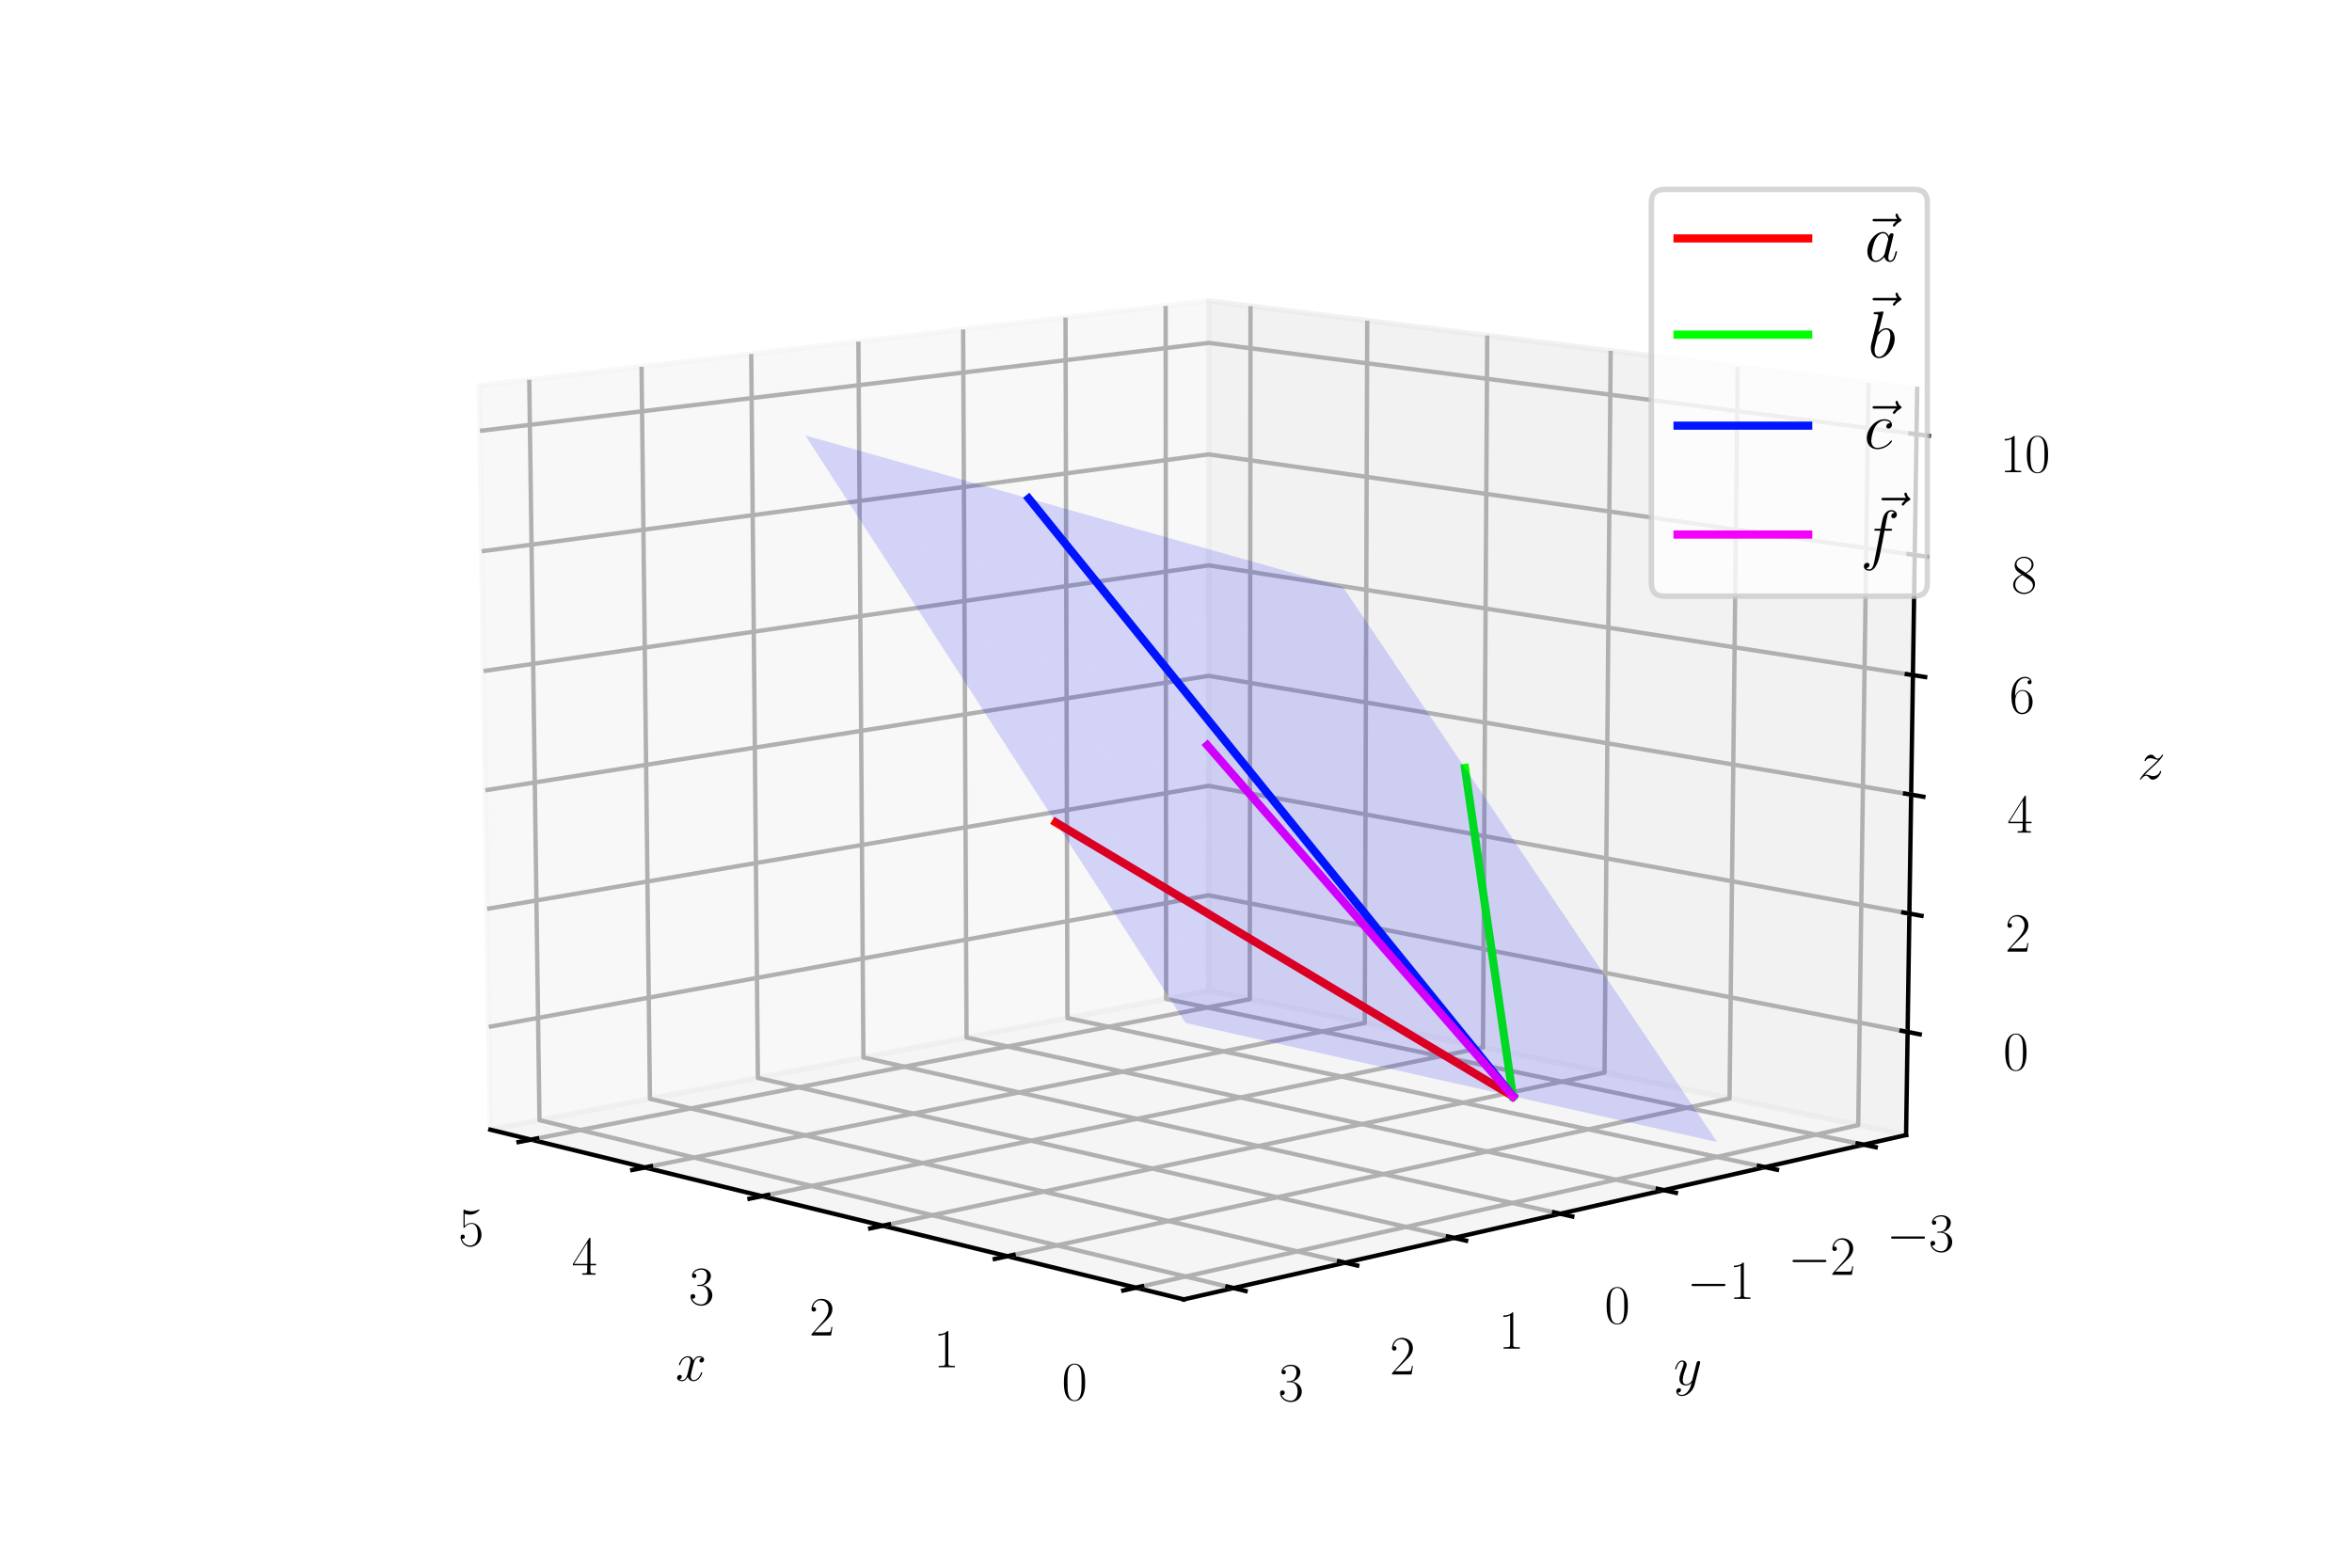 <?xml version="1.0" encoding="utf-8" standalone="no"?>
<!DOCTYPE svg PUBLIC "-//W3C//DTD SVG 1.1//EN"
  "http://www.w3.org/Graphics/SVG/1.1/DTD/svg11.dtd">
<svg xmlns:xlink="http://www.w3.org/1999/xlink" width="432pt" height="288pt" viewBox="0 0 432 288" xmlns="http://www.w3.org/2000/svg" version="1.1">
 <defs>
  <style type="text/css">*{stroke-linejoin: round; stroke-linecap: butt}</style>
 </defs>
 <g id="figure_1">
  <g id="patch_1">
   <path d="M 0 288 
L 432 288 
L 432 0 
L 0 0 
z
" style="fill: #ffffff"/>
  </g>
  <g id="patch_2">
   <path d="M 72 288 
L 360 288 
L 360 0 
L 72 0 
z
" style="fill: #ffffff"/>
  </g>
  <g id="pane3d_1">
   <g id="patch_3">
    <path d="M 221.989 182.001 
L 90.059 207.533 
L 88.034 70.832 
L 222.019 55.286 
" style="fill: #f2f2f2; opacity: 0.5; stroke: #f2f2f2; stroke-linejoin: miter"/>
   </g>
  </g>
  <g id="pane3d_2">
   <g id="patch_4">
    <path d="M 350.098 208.516 
L 221.989 182.001 
L 222.019 55.286 
L 352.135 71.431 
" style="fill: #e6e6e6; opacity: 0.5; stroke: #e6e6e6; stroke-linejoin: miter"/>
   </g>
  </g>
  <g id="pane3d_3">
   <g id="patch_5">
    <path d="M 350.098 208.516 
L 221.989 182.001 
L 90.059 207.533 
L 217.419 238.712 
" style="fill: #ececec; opacity: 0.5; stroke: #ececec; stroke-linejoin: miter"/>
   </g>
  </g>
  <g id="axis3d_1">
   <g id="line2d_1">
    <path d="M 90.059 207.533 
L 217.419 238.712 
" style="fill: none; stroke: #000000; stroke-width: 0.8; stroke-linecap: square"/>
   </g>
   <g id="text_1">
    <!-- $x$ -->
    <g transform="translate(124.083 253.64)scale(0.1 -0.1)">
     <defs>
      <path id="CMMI12-78" d="M 3034 2606 
C 2829 2567 2752 2414 2752 2293 
C 2752 2139 2874 2088 2963 2088 
C 3155 2088 3290 2254 3290 2427 
C 3290 2695 2982 2816 2714 2816 
C 2323 2816 2106 2433 2048 2312 
C 1901 2816 1504 2816 1389 2816 
C 736 2816 390 1980 390 1839 
C 390 1814 416 1782 461 1782 
C 512 1782 525 1820 538 1846 
C 755 2555 1184 2689 1370 2689 
C 1658 2689 1715 2420 1715 2267 
C 1715 2127 1677 1980 1600 1673 
L 1382 798 
C 1286 415 1101 64 762 64 
C 730 64 570 64 435 147 
C 666 192 717 383 717 460 
C 717 588 621 664 499 664 
C 346 664 179 530 179 326 
C 179 57 480 -64 755 -64 
C 1062 -64 1280 179 1414 441 
C 1517 64 1837 -64 2074 -64 
C 2726 -64 3072 773 3072 913 
C 3072 945 3046 971 3008 971 
C 2950 971 2944 939 2925 888 
C 2752 326 2381 64 2093 64 
C 1869 64 1747 230 1747 492 
C 1747 632 1773 734 1875 1156 
L 2099 2024 
C 2195 2408 2413 2689 2707 2689 
C 2720 2689 2899 2689 3034 2606 
z
" transform="scale(0.016)"/>
     </defs>
     <use xlink:href="#CMMI12-78" transform="scale(0.996)"/>
    </g>
   </g>
   <g id="Line3DCollection_1">
    <path d="M 208.626 236.559 
L 341.309 206.697 
L 343.199 70.322 
" style="fill: none; stroke: #b0b0b0; stroke-width: 0.8"/>
    <path d="M 185.022 230.78 
L 317.675 201.805 
L 319.174 67.341 
" style="fill: none; stroke: #b0b0b0; stroke-width: 0.8"/>
    <path d="M 162.141 225.179 
L 294.708 197.052 
L 295.839 64.446 
" style="fill: none; stroke: #b0b0b0; stroke-width: 0.8"/>
    <path d="M 139.952 219.747 
L 272.383 192.431 
L 273.165 61.633 
" style="fill: none; stroke: #b0b0b0; stroke-width: 0.8"/>
    <path d="M 118.424 214.477 
L 250.671 187.937 
L 251.123 58.898 
" style="fill: none; stroke: #b0b0b0; stroke-width: 0.8"/>
    <path d="M 97.526 209.361 
L 229.548 183.565 
L 229.688 56.238 
" style="fill: none; stroke: #b0b0b0; stroke-width: 0.8"/>
   </g>
   <g id="xtick_1">
    <g id="line2d_2">
     <path d="M 209.78 236.299 
L 206.314 237.079 
" style="fill: none; stroke: #000000; stroke-width: 0.8; stroke-linecap: square"/>
    </g>
    <g id="text_2">
     <!-- $\mathdefault{0}$ -->
     <g transform="translate(195.027 257.2)scale(0.1 -0.1)">
      <defs>
       <path id="CMR17-30" d="M 2688 2025 
C 2688 2416 2682 3080 2413 3591 
C 2176 4039 1798 4198 1466 4198 
C 1158 4198 768 4058 525 3597 
C 269 3118 243 2524 243 2025 
C 243 1661 250 1106 448 619 
C 723 -39 1216 -128 1466 -128 
C 1760 -128 2208 -7 2470 600 
C 2662 1042 2688 1559 2688 2025 
z
M 1466 -26 
C 1056 -26 813 325 723 812 
C 653 1188 653 1738 653 2096 
C 653 2588 653 2997 736 3387 
C 858 3929 1216 4096 1466 4096 
C 1728 4096 2067 3923 2189 3400 
C 2272 3036 2278 2607 2278 2096 
C 2278 1680 2278 1169 2202 792 
C 2067 95 1690 -26 1466 -26 
z
" transform="scale(0.016)"/>
      </defs>
      <use xlink:href="#CMR17-30" transform="scale(0.996)"/>
     </g>
    </g>
   </g>
   <g id="xtick_2">
    <g id="line2d_3">
     <path d="M 186.174 230.529 
L 182.713 231.285 
" style="fill: none; stroke: #000000; stroke-width: 0.8; stroke-linecap: square"/>
    </g>
    <g id="text_3">
     <!-- $\mathdefault{1}$ -->
     <g transform="translate(171.469 251.176)scale(0.1 -0.1)">
      <defs>
       <path id="CMR17-31" d="M 1702 4058 
C 1702 4192 1696 4192 1606 4192 
C 1357 3916 979 3827 621 3827 
C 602 3827 570 3827 563 3808 
C 557 3795 557 3782 557 3648 
C 755 3648 1088 3686 1344 3839 
L 1344 461 
C 1344 236 1331 160 781 160 
L 589 160 
L 589 0 
C 896 0 1216 0 1523 0 
C 1830 0 2150 0 2458 0 
L 2458 160 
L 2266 160 
C 1715 160 1702 230 1702 458 
L 1702 4058 
z
" transform="scale(0.016)"/>
      </defs>
      <use xlink:href="#CMR17-31" transform="scale(0.996)"/>
     </g>
    </g>
   </g>
   <g id="xtick_3">
    <g id="line2d_4">
     <path d="M 163.291 224.935 
L 159.837 225.668 
" style="fill: none; stroke: #000000; stroke-width: 0.8; stroke-linecap: square"/>
    </g>
    <g id="text_4">
     <!-- $\mathdefault{2}$ -->
     <g transform="translate(148.638 245.337)scale(0.1 -0.1)">
      <defs>
       <path id="CMR17-32" d="M 2669 989 
L 2554 989 
C 2490 536 2438 459 2413 420 
C 2381 369 1920 369 1830 369 
L 602 369 
C 832 619 1280 1072 1824 1597 
C 2214 1967 2669 2402 2669 3035 
C 2669 3790 2067 4224 1395 4224 
C 691 4224 262 3604 262 3030 
C 262 2780 448 2748 525 2748 
C 589 2748 781 2787 781 3010 
C 781 3207 614 3264 525 3264 
C 486 3264 448 3258 422 3245 
C 544 3790 915 4058 1306 4058 
C 1862 4058 2227 3617 2227 3035 
C 2227 2479 1901 2000 1536 1584 
L 262 146 
L 262 0 
L 2515 0 
L 2669 989 
z
" transform="scale(0.016)"/>
      </defs>
      <use xlink:href="#CMR17-32" transform="scale(0.996)"/>
     </g>
    </g>
   </g>
   <g id="xtick_4">
    <g id="line2d_5">
     <path d="M 141.1 219.511 
L 137.653 220.221 
" style="fill: none; stroke: #000000; stroke-width: 0.8; stroke-linecap: square"/>
    </g>
    <g id="text_5">
     <!-- $\mathdefault{3}$ -->
     <g transform="translate(126.501 239.676)scale(0.1 -0.1)">
      <defs>
       <path id="CMR17-33" d="M 1414 2157 
C 1984 2157 2234 1662 2234 1090 
C 2234 320 1824 25 1453 25 
C 1114 25 563 194 390 693 
C 422 680 454 680 486 680 
C 640 680 755 782 755 948 
C 755 1133 614 1216 486 1216 
C 378 1216 211 1165 211 926 
C 211 335 787 -128 1466 -128 
C 2176 -128 2720 430 2720 1085 
C 2720 1707 2208 2157 1600 2227 
C 2086 2328 2554 2756 2554 3329 
C 2554 3820 2048 4179 1472 4179 
C 890 4179 378 3829 378 3329 
C 378 3110 544 3072 627 3072 
C 762 3072 877 3155 877 3321 
C 877 3486 762 3569 627 3569 
C 602 3569 570 3569 544 3557 
C 730 3959 1235 4032 1459 4032 
C 1683 4032 2106 3925 2106 3320 
C 2106 3143 2080 2828 1862 2550 
C 1670 2304 1453 2304 1242 2284 
C 1210 2284 1062 2269 1037 2269 
C 992 2263 966 2257 966 2208 
C 966 2163 973 2157 1101 2157 
L 1414 2157 
z
" transform="scale(0.016)"/>
      </defs>
      <use xlink:href="#CMR17-33" transform="scale(0.996)"/>
     </g>
    </g>
   </g>
   <g id="xtick_5">
    <g id="line2d_6">
     <path d="M 119.568 214.247 
L 116.131 214.937 
" style="fill: none; stroke: #000000; stroke-width: 0.8; stroke-linecap: square"/>
    </g>
    <g id="text_6">
     <!-- $\mathdefault{4}$ -->
     <g transform="translate(105.025 234.183)scale(0.1 -0.1)">
      <defs>
       <path id="CMR17-34" d="M 2150 4122 
C 2150 4256 2144 4256 2029 4256 
L 128 1254 
L 128 1088 
L 1779 1088 
L 1779 457 
C 1779 224 1766 160 1318 160 
L 1197 160 
L 1197 0 
C 1402 0 1747 0 1965 0 
C 2182 0 2528 0 2733 0 
L 2733 160 
L 2611 160 
C 2163 160 2150 224 2150 457 
L 2150 1088 
L 2803 1088 
L 2803 1254 
L 2150 1254 
L 2150 4122 
z
M 1798 3703 
L 1798 1254 
L 256 1254 
L 1798 3703 
z
" transform="scale(0.016)"/>
      </defs>
      <use xlink:href="#CMR17-34" transform="scale(0.996)"/>
     </g>
    </g>
   </g>
   <g id="xtick_6">
    <g id="line2d_7">
     <path d="M 98.668 209.138 
L 95.24 209.808 
" style="fill: none; stroke: #000000; stroke-width: 0.8; stroke-linecap: square"/>
    </g>
    <g id="text_7">
     <!-- $\mathdefault{5}$ -->
     <g transform="translate(84.183 228.853)scale(0.1 -0.1)">
      <defs>
       <path id="CMR17-35" d="M 730 3692 
C 794 3666 1056 3584 1325 3584 
C 1920 3584 2246 3911 2432 4100 
C 2432 4157 2432 4192 2394 4192 
C 2387 4192 2374 4192 2323 4163 
C 2099 4058 1837 3973 1517 3973 
C 1325 3973 1037 3999 723 4139 
C 653 4171 640 4171 634 4171 
C 602 4171 595 4164 595 4037 
L 595 2203 
C 595 2089 595 2057 659 2057 
C 691 2057 704 2070 736 2114 
C 941 2401 1222 2522 1542 2522 
C 1766 2522 2246 2382 2246 1289 
C 2246 1085 2246 715 2054 421 
C 1894 159 1645 25 1370 25 
C 947 25 518 320 403 814 
C 429 807 480 795 506 795 
C 589 795 749 840 749 1038 
C 749 1210 627 1280 506 1280 
C 358 1280 262 1190 262 1011 
C 262 454 704 -128 1382 -128 
C 2042 -128 2669 440 2669 1264 
C 2669 2030 2170 2624 1549 2624 
C 1222 2624 947 2503 730 2274 
L 730 3692 
z
" transform="scale(0.016)"/>
      </defs>
      <use xlink:href="#CMR17-35" transform="scale(0.996)"/>
     </g>
    </g>
   </g>
  </g>
  <g id="axis3d_2">
   <g id="line2d_8">
    <path d="M 350.098 208.516 
L 217.419 238.712 
" style="fill: none; stroke: #000000; stroke-width: 0.8; stroke-linecap: square"/>
   </g>
   <g id="text_8">
    <!-- $y$ -->
    <g transform="translate(307.404 254.419)scale(0.1 -0.1)">
     <defs>
      <path id="CMMI12-79" d="M 1683 -700 
C 1510 -939 1261 -1152 947 -1152 
C 870 -1152 563 -1152 467 -889 
C 486 -895 518 -895 531 -895 
C 723 -895 851 -729 851 -582 
C 851 -435 730 -384 634 -384 
C 531 -384 307 -458 307 -759 
C 307 -1071 582 -1286 947 -1286 
C 1587 -1286 2234 -700 2413 6 
L 3040 2485 
C 3046 2517 3059 2556 3059 2594 
C 3059 2689 2982 2753 2886 2753 
C 2829 2753 2694 2727 2643 2535 
L 2170 658 
C 2138 543 2138 530 2086 460 
C 1958 281 1747 64 1440 64 
C 1082 64 1050 415 1050 588 
C 1050 952 1222 1443 1395 1903 
C 1466 2088 1504 2178 1504 2305 
C 1504 2574 1312 2816 998 2816 
C 410 2816 173 1890 173 1839 
C 173 1814 198 1782 243 1782 
C 301 1782 307 1807 333 1897 
C 486 2433 730 2689 979 2689 
C 1037 2689 1146 2689 1146 2478 
C 1146 2312 1075 2127 979 1884 
C 666 1047 666 837 666 683 
C 666 77 1101 -64 1421 -64 
C 1606 -64 1837 -6 2061 230 
L 2067 224 
C 1971 -147 1907 -392 1683 -700 
z
" transform="scale(0.016)"/>
     </defs>
     <use xlink:href="#CMMI12-79" transform="scale(0.996)"/>
    </g>
   </g>
   <g id="Line3DCollection_2">
    <path d="M 214.1 56.205 
L 214.183 183.511 
L 342.298 210.291 
" style="fill: none; stroke: #b0b0b0; stroke-width: 0.8"/>
    <path d="M 195.709 58.339 
L 196.059 187.019 
L 324.162 214.419 
" style="fill: none; stroke: #b0b0b0; stroke-width: 0.8"/>
    <path d="M 176.902 60.521 
L 177.53 190.605 
L 305.587 218.646 
" style="fill: none; stroke: #b0b0b0; stroke-width: 0.8"/>
    <path d="M 157.664 62.753 
L 158.583 194.272 
L 286.556 222.977 
" style="fill: none; stroke: #b0b0b0; stroke-width: 0.8"/>
    <path d="M 137.98 65.037 
L 139.203 198.022 
L 267.052 227.416 
" style="fill: none; stroke: #b0b0b0; stroke-width: 0.8"/>
    <path d="M 117.834 67.374 
L 119.376 201.859 
L 247.058 231.966 
" style="fill: none; stroke: #b0b0b0; stroke-width: 0.8"/>
    <path d="M 97.211 69.767 
L 99.086 205.786 
L 226.554 236.632 
" style="fill: none; stroke: #b0b0b0; stroke-width: 0.8"/>
   </g>
   <g id="xtick_7">
    <g id="line2d_9">
     <path d="M 341.187 210.059 
L 344.523 210.757 
" style="fill: none; stroke: #000000; stroke-width: 0.8; stroke-linecap: square"/>
    </g>
    <g id="text_9">
     <!-- $\mathdefault{−3}$ -->
     <g transform="translate(346.493 229.902)scale(0.1 -0.1)">
      <defs>
       <path id="CMSY10-0" d="M 4218 1472 
C 4326 1472 4442 1472 4442 1600 
C 4442 1728 4326 1728 4218 1728 
L 755 1728 
C 646 1728 531 1728 531 1600 
C 531 1472 646 1472 755 1472 
L 4218 1472 
z
" transform="scale(0.016)"/>
      </defs>
      <use xlink:href="#CMSY10-0" transform="scale(0.996)"/>
      <use xlink:href="#CMR17-33" transform="translate(77.487 0)scale(0.996)"/>
     </g>
    </g>
   </g>
   <g id="xtick_8">
    <g id="line2d_10">
     <path d="M 323.051 214.181 
L 326.39 214.895 
" style="fill: none; stroke: #000000; stroke-width: 0.8; stroke-linecap: square"/>
    </g>
    <g id="text_10">
     <!-- $\mathdefault{−2}$ -->
     <g transform="translate(328.387 234.204)scale(0.1 -0.1)">
      <use xlink:href="#CMSY10-0" transform="scale(0.996)"/>
      <use xlink:href="#CMR17-32" transform="translate(77.487 0)scale(0.996)"/>
     </g>
    </g>
   </g>
   <g id="xtick_9">
    <g id="line2d_11">
     <path d="M 304.475 218.403 
L 307.816 219.134 
" style="fill: none; stroke: #000000; stroke-width: 0.8; stroke-linecap: square"/>
    </g>
    <g id="text_11">
     <!-- $\mathdefault{−1}$ -->
     <g transform="translate(309.84 238.612)scale(0.1 -0.1)">
      <use xlink:href="#CMSY10-0" transform="scale(0.996)"/>
      <use xlink:href="#CMR17-31" transform="translate(77.487 0)scale(0.996)"/>
     </g>
    </g>
   </g>
   <g id="xtick_10">
    <g id="line2d_12">
     <path d="M 285.444 222.728 
L 288.786 223.477 
" style="fill: none; stroke: #000000; stroke-width: 0.8; stroke-linecap: square"/>
    </g>
    <g id="text_12">
     <!-- $\mathdefault{0}$ -->
     <g transform="translate(294.71 243.127)scale(0.1 -0.1)">
      <use xlink:href="#CMR17-30" transform="scale(0.996)"/>
     </g>
    </g>
   </g>
   <g id="xtick_11">
    <g id="line2d_13">
     <path d="M 265.94 227.16 
L 269.282 227.928 
" style="fill: none; stroke: #000000; stroke-width: 0.8; stroke-linecap: square"/>
    </g>
    <g id="text_13">
     <!-- $\mathdefault{1}$ -->
     <g transform="translate(275.23 247.756)scale(0.1 -0.1)">
      <use xlink:href="#CMR17-31" transform="scale(0.996)"/>
     </g>
    </g>
   </g>
   <g id="xtick_12">
    <g id="line2d_14">
     <path d="M 245.946 231.704 
L 249.287 232.492 
" style="fill: none; stroke: #000000; stroke-width: 0.8; stroke-linecap: square"/>
    </g>
    <g id="text_14">
     <!-- $\mathdefault{2}$ -->
     <g transform="translate(255.258 252.502)scale(0.1 -0.1)">
      <use xlink:href="#CMR17-32" transform="scale(0.996)"/>
     </g>
    </g>
   </g>
   <g id="xtick_13">
    <g id="line2d_15">
     <path d="M 225.443 236.364 
L 228.782 237.172 
" style="fill: none; stroke: #000000; stroke-width: 0.8; stroke-linecap: square"/>
    </g>
    <g id="text_15">
     <!-- $\mathdefault{3}$ -->
     <g transform="translate(234.775 257.369)scale(0.1 -0.1)">
      <use xlink:href="#CMR17-33" transform="scale(0.996)"/>
     </g>
    </g>
   </g>
  </g>
  <g id="axis3d_3">
   <g id="line2d_16">
    <path d="M 350.098 208.516 
L 352.135 71.431 
" style="fill: none; stroke: #000000; stroke-width: 0.8; stroke-linecap: square"/>
   </g>
   <g id="text_16">
    <!-- $z$ -->
    <g transform="translate(392.615 143.129)scale(0.1 -0.1)">
     <defs>
      <path id="CMMI12-7a" d="M 813 486 
C 1088 803 1312 1004 1632 1296 
C 2016 1632 2182 1793 2272 1891 
C 2720 2338 2944 2713 2944 2764 
C 2944 2816 2893 2816 2880 2816 
C 2835 2816 2822 2793 2790 2750 
C 2630 2494 2477 2367 2310 2367 
C 2176 2367 2106 2421 1984 2565 
C 1850 2715 1741 2816 1555 2816 
C 1088 2816 806 2257 806 2128 
C 806 2108 813 2068 870 2068 
C 922 2068 928 2091 947 2133 
C 1056 2372 1363 2414 1485 2414 
C 1619 2414 1747 2376 1882 2327 
C 2125 2240 2227 2240 2291 2240 
C 2336 2240 2362 2240 2394 2246 
C 2182 1994 1837 1683 1549 1418 
L 902 816 
C 512 415 275 33 275 -12 
C 275 -51 307 -64 346 -64 
C 384 -64 390 -57 435 14 
C 538 163 742 384 979 384 
C 1114 384 1178 342 1306 193 
C 1427 61 1536 -64 1741 -64 
C 2368 -64 2726 732 2726 876 
C 2726 903 2720 942 2656 942 
C 2605 942 2598 917 2579 855 
C 2438 488 2061 338 1811 338 
C 1677 338 1549 376 1414 425 
C 1158 512 1088 512 1005 512 
C 941 512 870 512 813 486 
z
" transform="scale(0.016)"/>
     </defs>
     <use xlink:href="#CMMI12-7a" transform="scale(0.996)"/>
    </g>
   </g>
   <g id="Line3DCollection_3">
    <path d="M 350.379 189.579 
L 221.993 164.478 
L 89.78 188.648 
" style="fill: none; stroke: #b0b0b0; stroke-width: 0.8"/>
    <path d="M 350.702 167.836 
L 221.998 144.366 
L 89.458 166.966 
" style="fill: none; stroke: #b0b0b0; stroke-width: 0.8"/>
    <path d="M 351.027 145.985 
L 222.003 124.162 
L 89.135 145.176 
" style="fill: none; stroke: #b0b0b0; stroke-width: 0.8"/>
    <path d="M 351.354 124.026 
L 222.008 103.866 
L 88.811 123.278 
" style="fill: none; stroke: #b0b0b0; stroke-width: 0.8"/>
    <path d="M 351.682 101.957 
L 222.012 83.476 
L 88.485 101.271 
" style="fill: none; stroke: #b0b0b0; stroke-width: 0.8"/>
    <path d="M 352.011 79.777 
L 222.017 62.992 
L 88.157 79.154 
" style="fill: none; stroke: #b0b0b0; stroke-width: 0.8"/>
   </g>
   <g id="xtick_14">
    <g id="line2d_17">
     <path d="M 349.267 189.362 
L 352.609 190.015 
" style="fill: none; stroke: #000000; stroke-width: 0.8; stroke-linecap: square"/>
    </g>
    <g id="text_17">
     <!-- $\mathdefault{0}$ -->
     <g transform="translate(367.93 196.569)scale(0.1 -0.1)">
      <use xlink:href="#CMR17-30" transform="scale(0.996)"/>
     </g>
    </g>
   </g>
   <g id="xtick_15">
    <g id="line2d_18">
     <path d="M 349.587 167.633 
L 352.938 168.244 
" style="fill: none; stroke: #000000; stroke-width: 0.8; stroke-linecap: square"/>
    </g>
    <g id="text_18">
     <!-- $\mathdefault{2}$ -->
     <g transform="translate(368.303 174.822)scale(0.1 -0.1)">
      <use xlink:href="#CMR17-32" transform="scale(0.996)"/>
     </g>
    </g>
   </g>
   <g id="xtick_16">
    <g id="line2d_19">
     <path d="M 349.909 145.796 
L 353.269 146.365 
" style="fill: none; stroke: #000000; stroke-width: 0.8; stroke-linecap: square"/>
    </g>
    <g id="text_19">
     <!-- $\mathdefault{4}$ -->
     <g transform="translate(368.677 152.966)scale(0.1 -0.1)">
      <use xlink:href="#CMR17-34" transform="scale(0.996)"/>
     </g>
    </g>
   </g>
   <g id="xtick_17">
    <g id="line2d_20">
     <path d="M 350.232 123.851 
L 353.601 124.376 
" style="fill: none; stroke: #000000; stroke-width: 0.8; stroke-linecap: square"/>
    </g>
    <g id="text_20">
     <!-- $\mathdefault{6}$ -->
     <g transform="translate(369.054 131.002)scale(0.1 -0.1)">
      <defs>
       <path id="CMR17-36" d="M 678 2176 
C 678 3690 1395 4032 1811 4032 
C 1946 4032 2272 4009 2400 3776 
C 2298 3776 2106 3776 2106 3553 
C 2106 3381 2246 3323 2336 3323 
C 2394 3323 2566 3348 2566 3560 
C 2566 3954 2246 4179 1805 4179 
C 1043 4179 243 3390 243 1984 
C 243 253 966 -128 1478 -128 
C 2099 -128 2688 427 2688 1283 
C 2688 2081 2170 2662 1517 2662 
C 1126 2662 838 2407 678 1960 
L 678 2176 
z
M 1478 25 
C 691 25 691 1200 691 1436 
C 691 1896 909 2560 1504 2560 
C 1613 2560 1926 2560 2138 2120 
C 2253 1870 2253 1609 2253 1289 
C 2253 944 2253 690 2118 434 
C 1978 171 1773 25 1478 25 
z
" transform="scale(0.016)"/>
      </defs>
      <use xlink:href="#CMR17-36" transform="scale(0.996)"/>
     </g>
    </g>
   </g>
   <g id="xtick_18">
    <g id="line2d_21">
     <path d="M 350.557 101.797 
L 353.935 102.278 
" style="fill: none; stroke: #000000; stroke-width: 0.8; stroke-linecap: square"/>
    </g>
    <g id="text_21">
     <!-- $\mathdefault{8}$ -->
     <g transform="translate(369.433 108.928)scale(0.1 -0.1)">
      <defs>
       <path id="CMR17-38" d="M 1741 2264 
C 2144 2467 2554 2773 2554 3263 
C 2554 3841 1990 4179 1472 4179 
C 890 4179 378 3759 378 3180 
C 378 3021 416 2747 666 2505 
C 730 2442 998 2251 1171 2130 
C 883 1983 211 1634 211 934 
C 211 279 838 -128 1459 -128 
C 2144 -128 2720 362 2720 1010 
C 2720 1590 2330 1857 2074 2029 
L 1741 2264 
z
M 902 2822 
C 851 2854 595 3051 595 3351 
C 595 3739 998 4032 1459 4032 
C 1965 4032 2336 3676 2336 3262 
C 2336 2669 1670 2331 1638 2331 
C 1632 2331 1626 2331 1574 2370 
L 902 2822 
z
M 2080 1519 
C 2176 1449 2483 1240 2483 851 
C 2483 381 2010 25 1472 25 
C 890 25 448 438 448 940 
C 448 1443 838 1862 1280 2060 
L 2080 1519 
z
" transform="scale(0.016)"/>
      </defs>
      <use xlink:href="#CMR17-38" transform="scale(0.996)"/>
     </g>
    </g>
   </g>
   <g id="xtick_19">
    <g id="line2d_22">
     <path d="M 350.884 79.632 
L 354.271 80.069 
" style="fill: none; stroke: #000000; stroke-width: 0.8; stroke-linecap: square"/>
    </g>
    <g id="text_22">
     <!-- $\mathdefault{10}$ -->
     <g transform="translate(367.322 86.744)scale(0.1 -0.1)">
      <use xlink:href="#CMR17-31" transform="scale(0.996)"/>
      <use xlink:href="#CMR17-30" transform="translate(45.69 0)scale(0.996)"/>
     </g>
    </g>
   </g>
  </g>
  <g id="axes_1">
   <g id="line2d_23">
    <path d="M 277.88 201.402 
L 193.912 151.088 
" clip-path="url(#pa3bdb2cf9a)" style="fill: none; stroke: #ff0000; stroke-width: 1.5; stroke-linecap: square"/>
   </g>
   <g id="line2d_24">
    <path d="M 277.88 201.402 
L 269.076 141.084 
" clip-path="url(#pa3bdb2cf9a)" style="fill: none; stroke: #00ff00; stroke-width: 1.5; stroke-linecap: square"/>
   </g>
   <g id="line2d_25">
    <path d="M 277.88 201.402 
L 188.954 91.572 
" clip-path="url(#pa3bdb2cf9a)" style="fill: none; stroke: #0016ff; stroke-width: 1.5; stroke-linecap: square"/>
   </g>
   <g id="line2d_26">
    <path d="M 277.88 201.402 
L 221.75 136.914 
" clip-path="url(#pa3bdb2cf9a)" style="fill: none; stroke: #f400ff; stroke-width: 1.5; stroke-linecap: square"/>
   </g>
   <g id="Poly3DCollection_1">
    <path d="M 257.817 124.378 
L 246.682 107.857 
L 237.361 105.227 
L 248.514 121.838 
z
" clip-path="url(#pa3bdb2cf9a)" style="fill: #0000f5; fill-opacity: 0.15"/>
    <path d="M 269.076 141.084 
L 257.817 124.378 
L 248.514 121.838 
L 259.793 138.635 
z
" clip-path="url(#pa3bdb2cf9a)" style="fill: #0000f5; fill-opacity: 0.15"/>
    <path d="M 248.514 121.838 
L 237.361 105.227 
L 227.923 102.565 
L 239.094 119.266 
z
" clip-path="url(#pa3bdb2cf9a)" style="fill: #0000f5; fill-opacity: 0.15"/>
    <path d="M 280.461 157.976 
L 269.076 141.084 
L 259.793 138.635 
L 271.198 155.621 
z
" clip-path="url(#pa3bdb2cf9a)" style="fill: #0000f5; fill-opacity: 0.15"/>
    <path d="M 259.793 138.635 
L 248.514 121.838 
L 239.094 119.266 
L 250.391 136.156 
z
" clip-path="url(#pa3bdb2cf9a)" style="fill: #0000f5; fill-opacity: 0.15"/>
    <path d="M 239.094 119.266 
L 227.923 102.565 
L 218.366 99.869 
L 229.554 116.661 
z
" clip-path="url(#pa3bdb2cf9a)" style="fill: #0000f5; fill-opacity: 0.15"/>
    <path d="M 291.974 175.058 
L 280.461 157.976 
L 271.198 155.621 
L 282.732 172.799 
z
" clip-path="url(#pa3bdb2cf9a)" style="fill: #0000f5; fill-opacity: 0.15"/>
    <path d="M 271.198 155.621 
L 259.793 138.635 
L 250.391 136.156 
L 261.816 153.236 
z
" clip-path="url(#pa3bdb2cf9a)" style="fill: #0000f5; fill-opacity: 0.15"/>
    <path d="M 250.391 136.156 
L 239.094 119.266 
L 229.554 116.661 
L 240.869 133.644 
z
" clip-path="url(#pa3bdb2cf9a)" style="fill: #0000f5; fill-opacity: 0.15"/>
    <path d="M 229.554 116.661 
L 218.366 99.869 
L 208.687 97.139 
L 219.892 114.023 
z
" clip-path="url(#pa3bdb2cf9a)" style="fill: #0000f5; fill-opacity: 0.15"/>
    <path d="M 303.617 192.334 
L 291.974 175.058 
L 282.732 172.799 
L 294.397 190.173 
z
" clip-path="url(#pa3bdb2cf9a)" style="fill: #0000f5; fill-opacity: 0.15"/>
    <path d="M 282.732 172.799 
L 271.198 155.621 
L 261.816 153.236 
L 273.371 170.511 
z
" clip-path="url(#pa3bdb2cf9a)" style="fill: #0000f5; fill-opacity: 0.15"/>
    <path d="M 261.816 153.236 
L 250.391 136.156 
L 240.869 133.644 
L 252.313 150.82 
z
" clip-path="url(#pa3bdb2cf9a)" style="fill: #0000f5; fill-opacity: 0.15"/>
    <path d="M 240.869 133.644 
L 229.554 116.661 
L 219.892 114.023 
L 231.225 131.1 
z
" clip-path="url(#pa3bdb2cf9a)" style="fill: #0000f5; fill-opacity: 0.15"/>
    <path d="M 219.892 114.023 
L 208.687 97.139 
L 198.884 94.373 
L 210.105 111.351 
z
" clip-path="url(#pa3bdb2cf9a)" style="fill: #0000f5; fill-opacity: 0.15"/>
    <path d="M 315.393 209.806 
L 303.617 192.334 
L 294.397 190.173 
L 306.196 207.746 
z
" clip-path="url(#pa3bdb2cf9a)" style="fill: #0000f5; fill-opacity: 0.15"/>
    <path d="M 294.397 190.173 
L 282.732 172.799 
L 273.371 170.511 
L 285.058 187.984 
z
" clip-path="url(#pa3bdb2cf9a)" style="fill: #0000f5; fill-opacity: 0.15"/>
    <path d="M 273.371 170.511 
L 261.816 153.236 
L 252.313 150.82 
L 263.889 168.193 
z
" clip-path="url(#pa3bdb2cf9a)" style="fill: #0000f5; fill-opacity: 0.15"/>
    <path d="M 252.313 150.82 
L 240.869 133.644 
L 231.225 131.1 
L 242.688 148.373 
z
" clip-path="url(#pa3bdb2cf9a)" style="fill: #0000f5; fill-opacity: 0.15"/>
    <path d="M 231.225 131.1 
L 219.892 114.023 
L 210.105 111.351 
L 221.455 128.523 
z
" clip-path="url(#pa3bdb2cf9a)" style="fill: #0000f5; fill-opacity: 0.15"/>
    <path d="M 210.105 111.351 
L 198.884 94.373 
L 188.954 91.572 
L 200.191 108.644 
z
" clip-path="url(#pa3bdb2cf9a)" style="fill: #0000f5; fill-opacity: 0.15"/>
    <path d="M 306.196 207.746 
L 294.397 190.173 
L 285.058 187.984 
L 296.88 205.659 
z
" clip-path="url(#pa3bdb2cf9a)" style="fill: #0000f5; fill-opacity: 0.15"/>
    <path d="M 285.058 187.984 
L 273.371 170.511 
L 263.889 168.193 
L 275.598 185.767 
z
" clip-path="url(#pa3bdb2cf9a)" style="fill: #0000f5; fill-opacity: 0.15"/>
    <path d="M 263.889 168.193 
L 252.313 150.82 
L 242.688 148.373 
L 254.283 165.845 
z
" clip-path="url(#pa3bdb2cf9a)" style="fill: #0000f5; fill-opacity: 0.15"/>
    <path d="M 242.688 148.373 
L 231.225 131.1 
L 221.455 128.523 
L 232.937 145.894 
z
" clip-path="url(#pa3bdb2cf9a)" style="fill: #0000f5; fill-opacity: 0.15"/>
    <path d="M 221.455 128.523 
L 210.105 111.351 
L 200.191 108.644 
L 211.558 125.913 
z
" clip-path="url(#pa3bdb2cf9a)" style="fill: #0000f5; fill-opacity: 0.15"/>
    <path d="M 200.191 108.644 
L 188.954 91.572 
L 178.895 88.735 
L 190.148 105.902 
z
" clip-path="url(#pa3bdb2cf9a)" style="fill: #0000f5; fill-opacity: 0.15"/>
    <path d="M 296.88 205.659 
L 285.058 187.984 
L 275.598 185.767 
L 287.442 203.544 
z
" clip-path="url(#pa3bdb2cf9a)" style="fill: #0000f5; fill-opacity: 0.15"/>
    <path d="M 275.598 185.767 
L 263.889 168.193 
L 254.283 165.845 
L 266.013 183.52 
z
" clip-path="url(#pa3bdb2cf9a)" style="fill: #0000f5; fill-opacity: 0.15"/>
    <path d="M 254.283 165.845 
L 242.688 148.373 
L 232.937 145.894 
L 244.551 163.467 
z
" clip-path="url(#pa3bdb2cf9a)" style="fill: #0000f5; fill-opacity: 0.15"/>
    <path d="M 232.937 145.894 
L 221.455 128.523 
L 211.558 125.913 
L 223.057 143.382 
z
" clip-path="url(#pa3bdb2cf9a)" style="fill: #0000f5; fill-opacity: 0.15"/>
    <path d="M 211.558 125.913 
L 200.191 108.644 
L 190.148 105.902 
L 201.531 123.268 
z
" clip-path="url(#pa3bdb2cf9a)" style="fill: #0000f5; fill-opacity: 0.15"/>
    <path d="M 190.148 105.902 
L 178.895 88.735 
L 168.705 85.86 
L 179.972 103.123 
z
" clip-path="url(#pa3bdb2cf9a)" style="fill: #0000f5; fill-opacity: 0.15"/>
    <path d="M 287.442 203.544 
L 275.598 185.767 
L 266.013 183.52 
L 277.88 201.402 
z
" clip-path="url(#pa3bdb2cf9a)" style="fill: #0000f5; fill-opacity: 0.15"/>
    <path d="M 266.013 183.52 
L 254.283 165.845 
L 244.551 163.467 
L 256.302 181.244 
z
" clip-path="url(#pa3bdb2cf9a)" style="fill: #0000f5; fill-opacity: 0.15"/>
    <path d="M 244.551 163.467 
L 232.937 145.894 
L 223.057 143.382 
L 234.691 161.056 
z
" clip-path="url(#pa3bdb2cf9a)" style="fill: #0000f5; fill-opacity: 0.15"/>
    <path d="M 223.057 143.382 
L 211.558 125.913 
L 201.531 123.268 
L 213.047 140.838 
z
" clip-path="url(#pa3bdb2cf9a)" style="fill: #0000f5; fill-opacity: 0.15"/>
    <path d="M 201.531 123.268 
L 190.148 105.902 
L 179.972 103.123 
L 191.371 120.588 
z
" clip-path="url(#pa3bdb2cf9a)" style="fill: #0000f5; fill-opacity: 0.15"/>
    <path d="M 179.972 103.123 
L 168.705 85.86 
L 158.381 82.948 
L 169.662 100.308 
z
" clip-path="url(#pa3bdb2cf9a)" style="fill: #0000f5; fill-opacity: 0.15"/>
    <path d="M 277.88 201.402 
L 266.013 183.52 
L 256.302 181.244 
L 268.19 199.231 
z
" clip-path="url(#pa3bdb2cf9a)" style="fill: #0000f5; fill-opacity: 0.15"/>
    <path d="M 256.302 181.244 
L 244.551 163.467 
L 234.691 161.056 
L 246.461 178.938 
z
" clip-path="url(#pa3bdb2cf9a)" style="fill: #0000f5; fill-opacity: 0.15"/>
    <path d="M 234.691 161.056 
L 223.057 143.382 
L 213.047 140.838 
L 224.699 158.614 
z
" clip-path="url(#pa3bdb2cf9a)" style="fill: #0000f5; fill-opacity: 0.15"/>
    <path d="M 213.047 140.838 
L 201.531 123.268 
L 191.371 120.588 
L 202.904 138.259 
z
" clip-path="url(#pa3bdb2cf9a)" style="fill: #0000f5; fill-opacity: 0.15"/>
    <path d="M 191.371 120.588 
L 179.972 103.123 
L 169.662 100.308 
L 181.076 117.873 
z
" clip-path="url(#pa3bdb2cf9a)" style="fill: #0000f5; fill-opacity: 0.15"/>
    <path d="M 169.662 100.308 
L 158.381 82.948 
L 147.919 79.997 
L 159.214 97.455 
z
" clip-path="url(#pa3bdb2cf9a)" style="fill: #0000f5; fill-opacity: 0.15"/>
    <path d="M 268.19 199.231 
L 256.302 181.244 
L 246.461 178.938 
L 258.371 197.031 
z
" clip-path="url(#pa3bdb2cf9a)" style="fill: #0000f5; fill-opacity: 0.15"/>
    <path d="M 246.461 178.938 
L 234.691 161.056 
L 224.699 158.614 
L 236.489 176.601 
z
" clip-path="url(#pa3bdb2cf9a)" style="fill: #0000f5; fill-opacity: 0.15"/>
    <path d="M 224.699 158.614 
L 213.047 140.838 
L 202.904 138.259 
L 214.574 156.139 
z
" clip-path="url(#pa3bdb2cf9a)" style="fill: #0000f5; fill-opacity: 0.15"/>
    <path d="M 202.904 138.259 
L 191.371 120.588 
L 181.076 117.873 
L 192.625 135.646 
z
" clip-path="url(#pa3bdb2cf9a)" style="fill: #0000f5; fill-opacity: 0.15"/>
    <path d="M 181.076 117.873 
L 169.662 100.308 
L 159.214 97.455 
L 170.643 115.121 
z
" clip-path="url(#pa3bdb2cf9a)" style="fill: #0000f5; fill-opacity: 0.15"/>
    <path d="M 258.371 197.031 
L 246.461 178.938 
L 236.489 176.601 
L 248.42 194.802 
z
" clip-path="url(#pa3bdb2cf9a)" style="fill: #0000f5; fill-opacity: 0.15"/>
    <path d="M 236.489 176.601 
L 224.699 158.614 
L 214.574 156.139 
L 226.383 174.232 
z
" clip-path="url(#pa3bdb2cf9a)" style="fill: #0000f5; fill-opacity: 0.15"/>
    <path d="M 214.574 156.139 
L 202.904 138.259 
L 192.625 135.646 
L 204.313 153.631 
z
" clip-path="url(#pa3bdb2cf9a)" style="fill: #0000f5; fill-opacity: 0.15"/>
    <path d="M 192.625 135.646 
L 181.076 117.873 
L 170.643 115.121 
L 182.208 132.997 
z
" clip-path="url(#pa3bdb2cf9a)" style="fill: #0000f5; fill-opacity: 0.15"/>
    <path d="M 248.42 194.802 
L 236.489 176.601 
L 226.383 174.232 
L 238.334 192.542 
z
" clip-path="url(#pa3bdb2cf9a)" style="fill: #0000f5; fill-opacity: 0.15"/>
    <path d="M 226.383 174.232 
L 214.574 156.139 
L 204.313 153.631 
L 216.14 171.831 
z
" clip-path="url(#pa3bdb2cf9a)" style="fill: #0000f5; fill-opacity: 0.15"/>
    <path d="M 204.313 153.631 
L 192.625 135.646 
L 182.208 132.997 
L 193.912 151.088 
z
" clip-path="url(#pa3bdb2cf9a)" style="fill: #0000f5; fill-opacity: 0.15"/>
    <path d="M 238.334 192.542 
L 226.383 174.232 
L 216.14 171.831 
L 228.111 190.252 
z
" clip-path="url(#pa3bdb2cf9a)" style="fill: #0000f5; fill-opacity: 0.15"/>
    <path d="M 216.14 171.831 
L 204.313 153.631 
L 193.912 151.088 
L 205.757 169.398 
z
" clip-path="url(#pa3bdb2cf9a)" style="fill: #0000f5; fill-opacity: 0.15"/>
    <path d="M 228.111 190.252 
L 216.14 171.831 
L 205.757 169.398 
L 217.747 187.93 
z
" clip-path="url(#pa3bdb2cf9a)" style="fill: #0000f5; fill-opacity: 0.15"/>
   </g>
   <g id="legend_1">
    <g id="patch_6">
     <path d="M 305.719 109.526 
L 351.6 109.526 
Q 354 109.526 354 107.126 
L 354 37.2 
Q 354 34.8 351.6 34.8 
L 305.719 34.8 
Q 303.319 34.8 303.319 37.2 
L 303.319 107.126 
Q 303.319 109.526 305.719 109.526 
z
" style="fill: #ffffff; opacity: 0.8; stroke: #cccccc; stroke-linejoin: miter"/>
    </g>
    <g id="line2d_27">
     <path d="M 308.119 43.8 
L 320.119 43.8 
L 332.119 43.8 
" style="fill: none; stroke: #ff0000; stroke-width: 1.5; stroke-linecap: square"/>
    </g>
    <g id="text_23">
     <!-- $\vec{a}$ -->
     <g transform="translate(341.719 48)scale(0.12 -0.12)">
      <defs>
       <path id="CMMI12-7e" d="M 3424 3835 
C 3347 3764 3110 3540 3110 3451 
C 3110 3387 3168 3329 3232 3329 
C 3290 3329 3315 3368 3360 3432 
C 3514 3624 3686 3745 3834 3828 
C 3898 3867 3942 3886 3942 3956 
C 3942 4014 3891 4046 3853 4078 
C 3674 4200 3629 4372 3610 4449 
C 3590 4500 3571 4577 3482 4577 
C 3443 4577 3366 4552 3366 4456 
C 3366 4398 3405 4244 3526 4072 
L 1376 4072 
C 1267 4072 1158 4072 1158 3950 
C 1158 3835 1274 3835 1376 3835 
L 3424 3835 
z
" transform="scale(0.016)"/>
       <path id="CMMI12-61" d="M 1926 760 
C 1894 651 1894 639 1805 517 
C 1664 338 1382 64 1082 64 
C 819 64 672 300 672 677 
C 672 1028 870 1743 992 2012 
C 1210 2459 1510 2689 1760 2689 
C 2182 2689 2266 2165 2266 2114 
C 2266 2108 2246 2024 2240 2012 
L 1926 760 
z
M 2336 2395 
C 2266 2561 2093 2816 1760 2816 
C 1037 2816 256 1884 256 939 
C 256 307 627 -64 1062 -64 
C 1414 -64 1715 211 1894 422 
C 1958 45 2259 -64 2451 -64 
C 2643 -64 2797 51 2912 281 
C 3014 498 3104 888 3104 913 
C 3104 945 3078 971 3040 971 
C 2982 971 2976 939 2950 843 
C 2854 466 2733 64 2470 64 
C 2285 64 2272 230 2272 358 
C 2272 505 2291 575 2349 824 
C 2394 984 2426 1124 2477 1309 
C 2714 2267 2771 2497 2771 2535 
C 2771 2625 2701 2695 2605 2695 
C 2400 2695 2349 2472 2336 2395 
z
" transform="scale(0.016)"/>
      </defs>
      <use xlink:href="#CMMI12-7e" transform="scale(0.996)"/>
      <use xlink:href="#CMMI12-61" transform="translate(6.446 0)scale(0.996)"/>
     </g>
    </g>
    <g id="line2d_28">
     <path d="M 308.119 61.476 
L 320.119 61.476 
L 332.119 61.476 
" style="fill: none; stroke: #00ff00; stroke-width: 1.5; stroke-linecap: square"/>
    </g>
    <g id="text_24">
     <!-- $\vec{b}$ -->
     <g transform="translate(341.719 65.676)scale(0.12 -0.12)">
      <defs>
       <path id="CMMI12-62" d="M 1478 4257 
C 1485 4283 1498 4321 1498 4352 
C 1498 4416 1434 4416 1421 4416 
C 1414 4416 1184 4393 1069 4377 
C 960 4377 864 4358 749 4358 
C 595 4345 550 4339 550 4224 
C 550 4160 614 4160 678 4160 
C 1005 4160 1005 4103 1005 4040 
C 1005 3996 954 3811 928 3696 
L 774 3085 
C 710 2831 346 1387 320 1272 
C 288 1114 288 1005 288 922 
C 288 274 653 -64 1069 -64 
C 1811 -64 2579 888 2579 1814 
C 2579 2401 2246 2816 1766 2816 
C 1434 2816 1133 2542 1011 2414 
L 1478 4257 
z
M 1075 64 
C 870 64 646 217 646 715 
C 646 926 666 1047 781 1494 
C 800 1577 902 1986 928 2069 
C 941 2120 1318 2689 1754 2689 
C 2035 2689 2163 2408 2163 2076 
C 2163 1769 1984 1047 1824 715 
C 1664 370 1370 64 1075 64 
z
" transform="scale(0.016)"/>
      </defs>
      <use xlink:href="#CMMI12-7e" transform="translate(0 26.29)scale(0.996)"/>
      <use xlink:href="#CMMI12-62" transform="translate(11.312 0)scale(0.996)"/>
     </g>
    </g>
    <g id="line2d_29">
     <path d="M 308.119 78.201 
L 320.119 78.201 
L 332.119 78.201 
" style="fill: none; stroke: #0016ff; stroke-width: 1.5; stroke-linecap: square"/>
    </g>
    <g id="text_25">
     <!-- $\vec{c}$ -->
     <g transform="translate(341.719 82.401)scale(0.12 -0.12)">
      <defs>
       <path id="CMMI12-63" d="M 2502 2431 
C 2381 2431 2323 2431 2234 2355 
C 2195 2323 2125 2227 2125 2125 
C 2125 1997 2221 1920 2342 1920 
C 2496 1920 2669 2044 2669 2292 
C 2669 2588 2374 2816 1933 2816 
C 1094 2816 256 1903 256 996 
C 256 441 602 -64 1254 -64 
C 2125 -64 2675 622 2675 706 
C 2675 744 2637 776 2611 776 
C 2592 776 2586 770 2528 713 
C 2118 162 1510 64 1267 64 
C 826 64 685 446 685 764 
C 685 988 794 1605 1024 2039 
C 1190 2338 1536 2682 1939 2682 
C 2022 2682 2374 2682 2502 2431 
z
" transform="scale(0.016)"/>
      </defs>
      <use xlink:href="#CMMI12-7e" transform="scale(0.996)"/>
      <use xlink:href="#CMMI12-63" transform="translate(5.639 0)scale(0.996)"/>
     </g>
    </g>
    <g id="line2d_30">
     <path d="M 308.119 98.202 
L 320.119 98.202 
L 332.119 98.202 
" style="fill: none; stroke: #f400ff; stroke-width: 1.5; stroke-linecap: square"/>
    </g>
    <g id="text_26">
     <!-- $\vec{f}$ -->
     <g transform="translate(341.719 102.402)scale(0.12 -0.12)">
      <defs>
       <path id="CMMI12-66" d="M 2854 2566 
C 2982 2566 3034 2566 3034 2688 
C 3034 2752 2982 2752 2867 2752 
L 2349 2752 
C 2470 3429 2560 3897 2611 4107 
C 2650 4265 2784 4416 2950 4416 
C 3085 4416 3219 4358 3283 4298 
C 3034 4272 2957 4082 2957 3969 
C 2957 3837 3053 3759 3174 3759 
C 3302 3759 3494 3870 3494 4119 
C 3494 4393 3226 4544 2944 4544 
C 2669 4544 2400 4334 2272 4078 
C 2157 3848 2093 3611 1946 2752 
L 1517 2752 
C 1395 2752 1331 2752 1331 2637 
C 1331 2566 1370 2566 1498 2566 
L 1907 2566 
C 1792 1976 1530 542 1382 -137 
C 1274 -689 1178 -1152 858 -1152 
C 838 -1152 653 -1152 538 -1031 
C 864 -1005 864 -726 864 -720 
C 864 -593 768 -517 646 -517 
C 518 -517 326 -625 326 -867 
C 326 -1140 608 -1280 858 -1280 
C 1510 -1280 1779 -118 1850 199 
C 1965 688 2278 2376 2310 2566 
L 2854 2566 
z
" transform="scale(0.016)"/>
      </defs>
      <use xlink:href="#CMMI12-7e" transform="translate(13.569 26.29)scale(0.996)"/>
      <use xlink:href="#CMMI12-66" transform="scale(0.996)"/>
     </g>
    </g>
   </g>
  </g>
 </g>
 <defs>
  <clipPath id="pa3bdb2cf9a">
   <rect x="72" y="0" width="288" height="288"/>
  </clipPath>
 </defs>
</svg>
